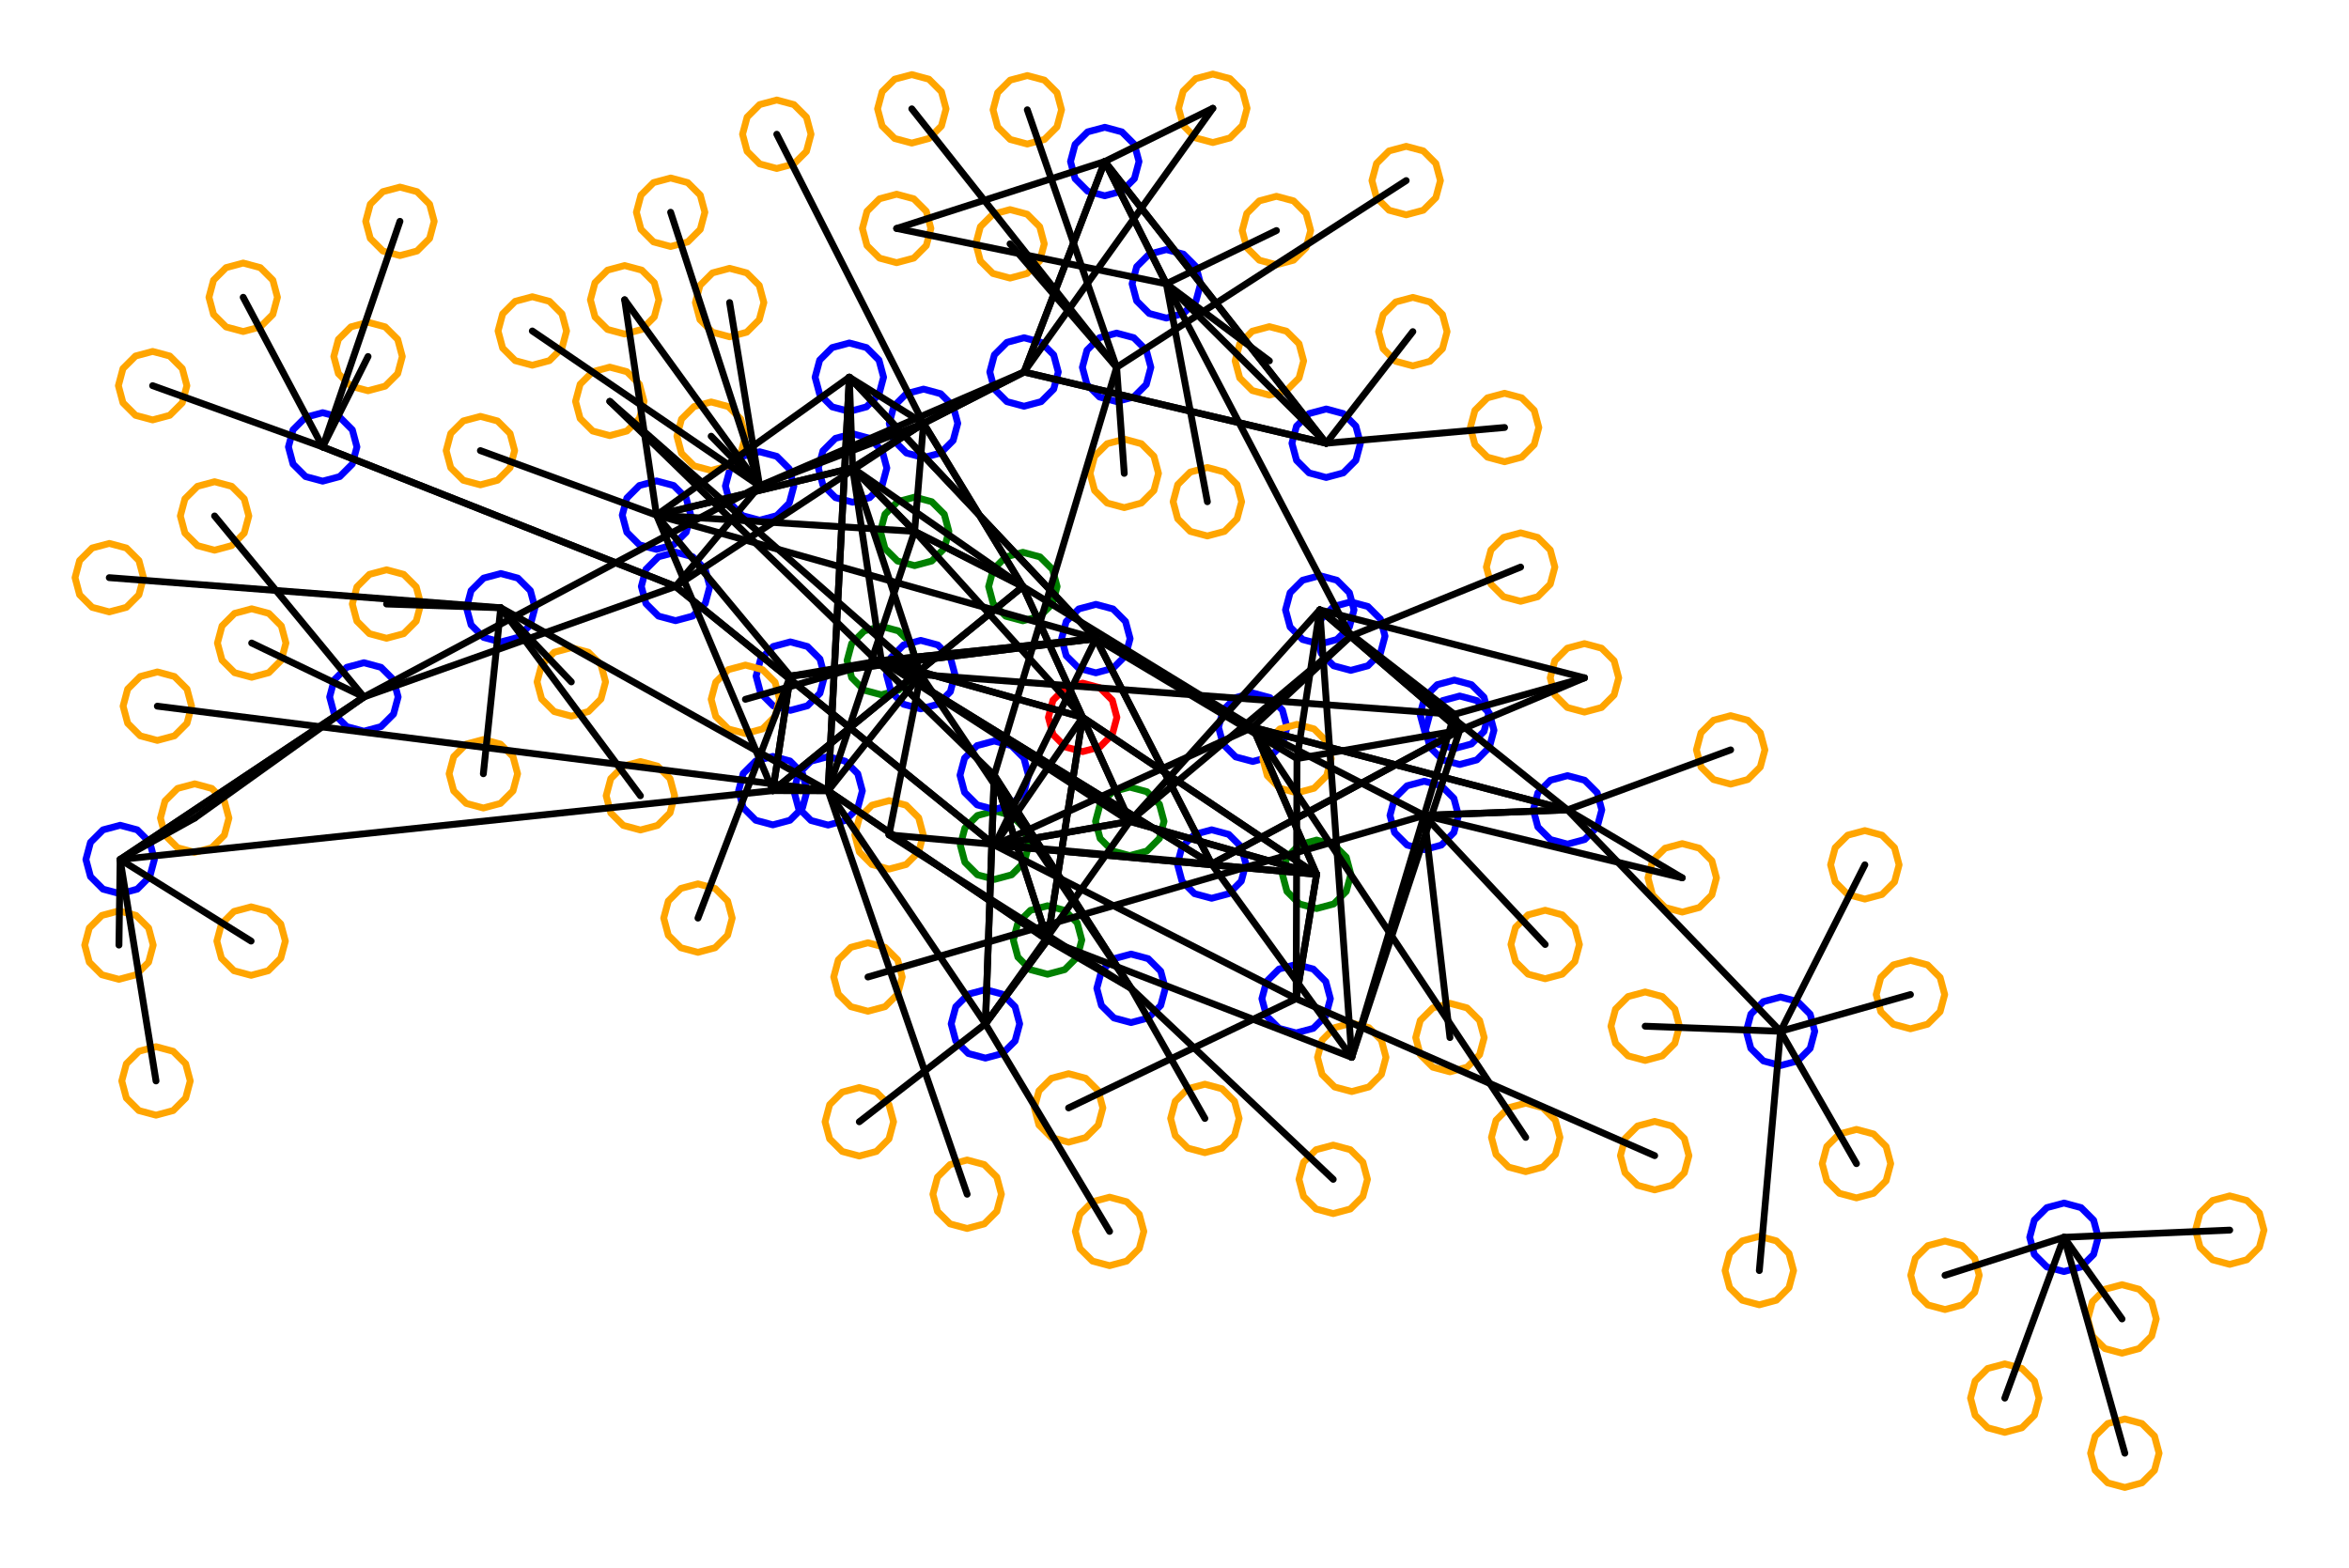 <?xml version="1.0" ?><!DOCTYPE svg  PUBLIC '-//W3C//DTD SVG 1.1//EN'  'http://www.w3.org/Graphics/SVG/1.1/DTD/svg11.dtd'><svg height="229.000" viewBox="-194.000 -86.000 343.000 229.000" width="343.000" xmlns="http://www.w3.org/2000/svg"><line fill="none" stroke="none" stroke-linecap="round" stroke-width="2.0" x1="0.0" x2="0.0" y1="0.0" y2="0.0"/><polygon fill="none" fill-rule="evenodd" points="0.0,0.0 0.0,0.0 0.0,0.0" stroke-linejoin="round"/><line fill="none" stroke="none" stroke-linecap="round" stroke-width="2.0" x1="0.0" x2="0.0" y1="0.0" y2="0.0"/><line fill="none" stroke="none" stroke-linecap="round" stroke-width="2.0" x1="0.0" x2="0.0" y1="0.0" y2="0.0"/><polygon fill="none" fill-rule="evenodd" points="0.0,0.0 0.0,0.0 0.0,0.0" stroke-linejoin="round"/><line fill="none" stroke="none" stroke-linecap="round" stroke-width="2.0" x1="0.0" x2="0.0" y1="0.0" y2="0.0"/><line fill="none" stroke="none" stroke-linecap="round" stroke-width="2.0" x1="0.0" x2="0.0" y1="0.0" y2="0.0"/><polygon fill="none" fill-rule="evenodd" points="0.0,0.0 0.0,0.0 0.0,0.0" stroke-linejoin="round"/><line fill="none" stroke="none" stroke-linecap="round" stroke-width="2.0" x1="0.0" x2="0.0" y1="0.0" y2="0.0"/><line fill="none" stroke="none" stroke-linecap="round" stroke-width="2.0" x1="0.0" x2="0.0" y1="0.0" y2="0.0"/><polygon fill="none" fill-rule="evenodd" points="0.0,0.0 0.0,0.0 0.0,0.0" stroke-linejoin="round"/><line fill="none" stroke="none" stroke-linecap="round" stroke-width="2.0" x1="0.0" x2="0.0" y1="0.0" y2="0.0"/><line fill="none" stroke="none" stroke-linecap="round" stroke-width="2.0" x1="0.0" x2="0.0" y1="0.0" y2="0.0"/><polygon fill="none" fill-rule="evenodd" points="0.0,0.0 0.0,0.0 0.0,0.0" stroke-linejoin="round"/><line fill="none" stroke="none" stroke-linecap="round" stroke-width="2.0" x1="0.0" x2="0.0" y1="0.0" y2="0.0"/><line fill="none" stroke="none" stroke-linecap="round" stroke-width="2.0" x1="0.0" x2="0.0" y1="0.0" y2="0.0"/><polygon fill="none" fill-rule="evenodd" points="0.0,0.0 0.0,0.0 0.0,0.0" stroke-linejoin="round"/><line fill="none" stroke="none" stroke-linecap="round" stroke-width="2.0" x1="0.0" x2="0.0" y1="0.0" y2="0.0"/><line fill="none" stroke="none" stroke-linecap="round" stroke-width="2.0" x1="0.0" x2="0.0" y1="0.0" y2="0.0"/><polygon fill="none" fill-rule="evenodd" points="0.0,0.0 0.0,0.0 0.0,0.0" stroke-linejoin="round"/><line fill="none" stroke="none" stroke-linecap="round" stroke-width="2.0" x1="0.0" x2="0.0" y1="0.0" y2="0.0"/><line fill="none" stroke="none" stroke-linecap="round" stroke-width="2.0" x1="0.0" x2="0.0" y1="0.0" y2="0.0"/><polygon fill="none" fill-rule="evenodd" points="0.0,0.0 0.0,0.0 0.0,0.0" stroke-linejoin="round"/><line fill="none" stroke="none" stroke-linecap="round" stroke-width="2.0" x1="0.0" x2="0.0" y1="0.0" y2="0.0"/><line fill="none" stroke="none" stroke-linecap="round" stroke-width="2.0" x1="0.0" x2="0.0" y1="0.0" y2="0.0"/><polygon fill="none" fill-rule="evenodd" points="0.0,0.0 0.0,0.0 0.0,0.0" stroke-linejoin="round"/><line fill="none" stroke="none" stroke-linecap="round" stroke-width="2.0" x1="0.0" x2="0.0" y1="0.0" y2="0.0"/><line fill="none" stroke="none" stroke-linecap="round" stroke-width="2.0" x1="0.0" x2="0.0" y1="0.0" y2="0.0"/><polygon fill="none" fill-rule="evenodd" points="0.0,0.0 0.0,0.0 0.0,0.0" stroke-linejoin="round"/><line fill="none" stroke="none" stroke-linecap="round" stroke-width="2.0" x1="0.0" x2="0.0" y1="0.0" y2="0.0"/><line fill="none" stroke="none" stroke-linecap="round" stroke-width="2.0" x1="0.0" x2="0.0" y1="0.0" y2="0.0"/><polygon fill="none" fill-rule="evenodd" points="0.0,0.0 0.0,0.0 0.0,0.0" stroke-linejoin="round"/><line fill="none" stroke="none" stroke-linecap="round" stroke-width="2.0" x1="0.0" x2="0.0" y1="0.0" y2="0.0"/><line fill="none" stroke="none" stroke-linecap="round" stroke-width="2.0" x1="0.0" x2="0.0" y1="0.0" y2="0.0"/><polygon fill="none" fill-rule="evenodd" points="0.0,0.0 0.0,0.0 0.0,0.0" stroke-linejoin="round"/><line fill="none" stroke="none" stroke-linecap="round" stroke-width="2.0" x1="0.0" x2="0.0" y1="0.0" y2="0.0"/><line fill="none" stroke="none" stroke-linecap="round" stroke-width="2.0" x1="0.0" x2="0.0" y1="0.0" y2="0.0"/><polygon fill="none" fill-rule="evenodd" points="0.0,0.0 0.0,0.0 0.0,0.0" stroke-linejoin="round"/><line fill="none" stroke="none" stroke-linecap="round" stroke-width="2.0" x1="0.0" x2="0.0" y1="0.0" y2="0.0"/><line fill="none" stroke="none" stroke-linecap="round" stroke-width="2.0" x1="0.0" x2="0.0" y1="0.0" y2="0.0"/><polygon fill="none" fill-rule="evenodd" points="0.0,0.0 0.0,0.0 0.0,0.0" stroke-linejoin="round"/><line fill="none" stroke="none" stroke-linecap="round" stroke-width="2.0" x1="0.0" x2="0.0" y1="0.0" y2="0.0"/><line fill="none" stroke="none" stroke-linecap="round" stroke-width="2.0" x1="0.0" x2="0.0" y1="0.0" y2="0.0"/><polygon fill="none" fill-rule="evenodd" points="0.0,0.0 0.0,0.0 0.0,0.0" stroke-linejoin="round"/><line fill="none" stroke="none" stroke-linecap="round" stroke-width="2.0" x1="0.0" x2="0.0" y1="0.0" y2="0.0"/><line fill="none" stroke="none" stroke-linecap="round" stroke-width="2.0" x1="0.0" x2="0.0" y1="0.0" y2="0.0"/><polygon fill="none" fill-rule="evenodd" points="0.0,0.0 0.0,0.0 0.0,0.0" stroke-linejoin="round"/><line fill="none" stroke="none" stroke-linecap="round" stroke-width="2.0" x1="0.0" x2="0.0" y1="0.0" y2="0.0"/><line fill="none" stroke="none" stroke-linecap="round" stroke-width="2.0" x1="0.0" x2="0.0" y1="0.0" y2="0.0"/><polygon fill="none" fill-rule="evenodd" points="0.0,0.0 0.0,0.0 0.0,0.0" stroke-linejoin="round"/><line fill="none" stroke="none" stroke-linecap="round" stroke-width="2.0" x1="0.0" x2="0.0" y1="0.0" y2="0.0"/><line fill="none" stroke="none" stroke-linecap="round" stroke-width="2.0" x1="0.0" x2="0.0" y1="0.0" y2="0.0"/><polygon fill="none" fill-rule="evenodd" points="0.0,0.0 0.0,0.0 0.0,0.0" stroke-linejoin="round"/><line fill="none" stroke="none" stroke-linecap="round" stroke-width="2.0" x1="0.0" x2="0.0" y1="0.0" y2="0.0"/><line fill="none" stroke="none" stroke-linecap="round" stroke-width="2.0" x1="0.0" x2="0.0" y1="0.0" y2="0.0"/><polygon fill="none" fill-rule="evenodd" points="0.0,0.0 0.0,0.0 0.0,0.0" stroke-linejoin="round"/><polyline fill="none" points="-65.307,15.466 -62.807,14.796 -60.977,12.966 -60.307,10.466 -60.977,7.966 -62.807,6.136 -65.307,5.466 -67.807,6.136 -69.637,7.966 -70.307,10.466 -69.637,12.966 -67.807,14.796 -65.307,15.466" stroke="#008000" stroke-linecap="round" stroke-linejoin="round"/><polyline fill="none" points="46.23,68.864 48.73,68.195 50.56,66.364 51.23,63.864 50.56,61.364 48.73,59.534 46.23,58.864 43.73,59.534 41.9,61.364 41.23,63.864 41.9,66.364 43.73,68.195 46.23,68.864" stroke="#ffa500" stroke-linecap="round" stroke-linejoin="round"/><polyline fill="none" points="-96.075,-50.003 -93.575,-50.672 -91.745,-52.503 -91.075,-55.003 -91.745,-57.503 -93.575,-59.333 -96.075,-60.003 -98.575,-59.333 -100.405,-57.503 -101.075,-55.003 -100.405,-52.503 -98.575,-50.672 -96.075,-50.003" stroke="#ffa500" stroke-linecap="round" stroke-linejoin="round"/><polyline fill="none" points="0.676,91.228 3.176,90.558 5.007,88.728 5.676,86.228 5.007,83.728 3.176,81.898 0.676,81.228 -1.824,81.898 -3.654,83.728 -4.324,86.228 -3.654,88.728 -1.824,90.558 0.676,91.228" stroke="#ffa500" stroke-linecap="round" stroke-linejoin="round"/><polyline fill="none" points="-92.083,53.077 -89.583,52.407 -87.753,50.577 -87.083,48.077 -87.753,45.577 -89.583,43.746 -92.083,43.077 -94.583,43.746 -96.413,45.577 -97.083,48.077 -96.413,50.577 -94.583,52.407 -92.083,53.077" stroke="#ffa500" stroke-linecap="round" stroke-linejoin="round"/><polyline fill="none" points="-176.457,44.518 -173.957,43.848 -172.127,42.018 -171.457,39.518 -172.127,37.018 -173.957,35.188 -176.457,34.518 -178.957,35.188 -180.787,37.018 -181.457,39.518 -180.787,42.018 -178.957,43.848 -176.457,44.518" stroke="#00f" stroke-linecap="round" stroke-linejoin="round"/><polyline fill="none" points="-63.072,-47.638 -60.572,-48.307 -58.741,-50.138 -58.072,-52.638 -58.741,-55.138 -60.572,-56.968 -63.072,-57.638 -65.572,-56.968 -67.402,-55.138 -68.072,-52.638 -67.402,-50.138 -65.572,-48.307 -63.072,-47.638" stroke="#ffa500" stroke-linecap="round" stroke-linejoin="round"/><polyline fill="none" points="-80.574,-61.395 -78.074,-62.065 -76.244,-63.895 -75.574,-66.395 -76.244,-68.895 -78.074,-70.726 -80.574,-71.395 -83.074,-70.726 -84.904,-68.895 -85.574,-66.395 -84.904,-63.895 -83.074,-62.065 -80.574,-61.395" stroke="#ffa500" stroke-linecap="round" stroke-linejoin="round"/><polyline fill="none" points="-52.777,93.403 -50.277,92.733 -48.447,90.903 -47.777,88.403 -48.447,85.903 -50.277,84.073 -52.777,83.403 -55.277,84.073 -57.108,85.903 -57.777,88.403 -57.108,90.903 -55.277,92.733 -52.777,93.403" stroke="#ffa500" stroke-linecap="round" stroke-linejoin="round"/><polyline fill="none" points="-162.667,-5.651 -160.167,-6.321 -158.337,-8.151 -157.667,-10.651 -158.337,-13.151 -160.167,-14.981 -162.667,-15.651 -165.167,-14.981 -166.997,-13.151 -167.667,-10.651 -166.997,-8.151 -165.167,-6.321 -162.667,-5.651" stroke="#ffa500" stroke-linecap="round" stroke-linejoin="round"/><polyline fill="none" points="-178.044,3.36 -175.544,2.691 -173.714,0.86 -173.044,-1.64 -173.714,-4.14 -175.544,-5.97 -178.044,-6.64 -180.544,-5.97 -182.375,-4.14 -183.044,-1.64 -182.375,0.86 -180.544,2.691 -178.044,3.36" stroke="#ffa500" stroke-linecap="round" stroke-linejoin="round"/><polyline fill="none" points="37.362,17.991 39.862,17.321 41.692,15.491 42.362,12.991 41.692,10.491 39.862,8.66 37.362,7.991 34.862,8.66 33.032,10.491 32.362,12.991 33.032,15.491 34.862,17.321 37.362,17.991" stroke="#ffa500" stroke-linecap="round" stroke-linejoin="round"/><polyline fill="none" points="-120.883,7.756 -118.383,7.086 -116.553,5.256 -115.883,2.756 -116.553,0.256 -118.383,-1.575 -120.883,-2.244 -123.383,-1.575 -125.213,0.256 -125.883,2.756 -125.213,5.256 -123.383,7.086 -120.883,7.756" stroke="#00f" stroke-linecap="round" stroke-linejoin="round"/><polyline fill="none" points="-102.788,-37.219 -100.288,-37.889 -98.458,-39.719 -97.788,-42.219 -98.458,-44.719 -100.288,-46.549 -102.788,-47.219 -105.288,-46.549 -107.118,-44.719 -107.788,-42.219 -107.118,-39.719 -105.288,-37.889 -102.788,-37.219" stroke="#ffa500" stroke-linecap="round" stroke-linejoin="round"/><polyline fill="none" points="-17.699,-7.73 -15.199,-8.4 -13.369,-10.23 -12.699,-12.73 -13.369,-15.23 -15.199,-17.06 -17.699,-17.73 -20.199,-17.06 -22.029,-15.23 -22.699,-12.73 -22.029,-10.23 -20.199,-8.4 -17.699,-7.73" stroke="#ffa500" stroke-linecap="round" stroke-linejoin="round"/><polyline fill="none" points="131.584,98.643 134.084,97.973 135.914,96.143 136.584,93.643 135.914,91.143 134.084,89.313 131.584,88.643 129.084,89.313 127.253,91.143 126.584,93.643 127.253,96.143 129.084,97.973 131.584,98.643" stroke="#ffa500" stroke-linecap="round" stroke-linejoin="round"/><polyline fill="none" points="-64.186,40.922 -61.686,40.252 -59.856,38.422 -59.186,35.922 -59.856,33.422 -61.686,31.592 -64.186,30.922 -66.686,31.592 -68.517,33.422 -69.186,35.922 -68.517,38.422 -66.686,40.252 -64.186,40.922" stroke="#ffa500" stroke-linecap="round" stroke-linejoin="round"/><polyline fill="none" points="-116.272,-32.665 -113.772,-33.335 -111.942,-35.165 -111.272,-37.665 -111.942,-40.165 -113.772,-41.995 -116.272,-42.665 -118.772,-41.995 -120.602,-40.165 -121.272,-37.665 -120.602,-35.165 -118.772,-33.335 -116.272,-32.665" stroke="#ffa500" stroke-linecap="round" stroke-linejoin="round"/><polyline fill="none" points="-32.684,-57.41 -30.184,-58.08 -28.354,-59.91 -27.684,-62.41 -28.354,-64.91 -30.184,-66.74 -32.684,-67.41 -35.184,-66.74 -37.014,-64.91 -37.684,-62.41 -37.014,-59.91 -35.184,-58.08 -32.684,-57.41" stroke="#00f" stroke-linecap="round" stroke-linejoin="round"/><polyline fill="none" points="-104.959,-22.385 -102.459,-23.055 -100.629,-24.885 -99.959,-27.385 -100.629,-29.885 -102.459,-31.715 -104.959,-32.385 -107.459,-31.715 -109.289,-29.885 -109.959,-27.385 -109.289,-24.885 -107.459,-23.055 -104.959,-22.385" stroke="#ffa500" stroke-linecap="round" stroke-linejoin="round"/><polyline fill="none" points="-171.713,-24.678 -169.213,-25.348 -167.383,-27.178 -166.713,-29.678 -167.383,-32.178 -169.213,-34.008 -171.713,-34.678 -174.213,-34.008 -176.044,-32.178 -176.713,-29.678 -176.044,-27.178 -174.213,-25.348 -171.713,-24.678" stroke="#ffa500" stroke-linecap="round" stroke-linejoin="round"/><polyline fill="none" points="-29.837,-11.869 -27.337,-12.539 -25.507,-14.369 -24.837,-16.869 -25.507,-19.369 -27.337,-21.199 -29.837,-21.869 -32.337,-21.199 -34.167,-19.369 -34.837,-16.869 -34.167,-14.369 -32.337,-12.539 -29.837,-11.869" stroke="#ffa500" stroke-linecap="round" stroke-linejoin="round"/><polyline fill="none" points="77.078,88.936 79.578,88.266 81.408,86.436 82.078,83.936 81.408,81.436 79.578,79.606 77.078,78.936 74.578,79.606 72.748,81.436 72.078,83.936 72.748,86.436 74.578,88.266 77.078,88.936" stroke="#ffa500" stroke-linecap="round" stroke-linejoin="round"/><polyline fill="none" points="-1.29,8.064 1.21,7.394 3.04,5.564 3.71,3.064 3.04,0.564 1.21,-1.266 -1.29,-1.936 -3.79,-1.266 -5.62,0.564 -6.29,3.064 -5.62,5.564 -3.79,7.394 -1.29,8.064" stroke="#00f" stroke-linecap="round" stroke-linejoin="round"/><polyline fill="none" points="-60.859,-65.105 -58.359,-65.775 -56.529,-67.605 -55.859,-70.105 -56.529,-72.605 -58.359,-74.435 -60.859,-75.105 -63.359,-74.435 -65.189,-72.605 -65.859,-70.105 -65.189,-67.605 -63.359,-65.775 -60.859,-65.105" stroke="#ffa500" stroke-linecap="round" stroke-linejoin="round"/><polyline fill="none" points="-59.558,17.518 -57.058,16.849 -55.228,15.018 -54.558,12.518 -55.228,10.018 -57.058,8.188 -59.558,7.518 -62.058,8.188 -63.888,10.018 -64.558,12.518 -63.888,15.018 -62.058,16.849 -59.558,17.518" stroke="#00f" stroke-linecap="round" stroke-linejoin="round"/><polyline fill="none" points="-59.15,-19.174 -56.65,-19.844 -54.82,-21.674 -54.15,-24.174 -54.82,-26.674 -56.65,-28.505 -59.15,-29.174 -61.65,-28.505 -63.48,-26.674 -64.15,-24.174 -63.48,-21.674 -61.65,-19.844 -59.15,-19.174" stroke="#00f" stroke-linecap="round" stroke-linejoin="round"/><polyline fill="none" points="-78.598,17.741 -76.098,17.071 -74.268,15.241 -73.598,12.741 -74.268,10.241 -76.098,8.411 -78.598,7.741 -81.098,8.411 -82.929,10.241 -83.598,12.741 -82.929,15.241 -81.098,17.071 -78.598,17.741" stroke="#00f" stroke-linecap="round" stroke-linejoin="round"/><polyline fill="none" points="-48.776,42.423 -46.276,41.753 -44.446,39.923 -43.776,37.423 -44.446,34.923 -46.276,33.093 -48.776,32.423 -51.276,33.093 -53.107,34.923 -53.776,37.423 -53.107,39.923 -51.276,41.753 -48.776,42.423" stroke="#008000" stroke-linecap="round" stroke-linejoin="round"/><polyline fill="none" points="58.709,28.511 61.209,27.841 63.039,26.011 63.709,23.511 63.039,21.011 61.209,19.181 58.709,18.511 56.209,19.181 54.379,21.011 53.709,23.511 54.379,26.011 56.209,27.841 58.709,28.511" stroke="#ffa500" stroke-linecap="round" stroke-linejoin="round"/><polyline fill="none" points="-50.109,68.521 -47.609,67.851 -45.779,66.021 -45.109,63.521 -45.779,61.021 -47.609,59.191 -50.109,58.521 -52.609,59.191 -54.439,61.021 -55.109,63.521 -54.439,66.021 -52.609,67.851 -50.109,68.521" stroke="#00f" stroke-linecap="round" stroke-linejoin="round"/><polyline fill="none" points="51.636,47.197 54.136,46.527 55.966,44.697 56.636,42.197 55.966,39.697 54.136,37.867 51.636,37.197 49.136,37.867 47.306,39.697 46.636,42.197 47.306,44.697 49.136,46.527 51.636,47.197" stroke="#ffa500" stroke-linecap="round" stroke-linejoin="round"/><polyline fill="none" points="78.305,45.297 80.805,44.628 82.635,42.797 83.305,40.297 82.635,37.797 80.805,35.967 78.305,35.297 75.805,35.967 73.975,37.797 73.305,40.297 73.975,42.797 75.805,44.628 78.305,45.297" stroke="#ffa500" stroke-linecap="round" stroke-linejoin="round"/><polyline fill="none" points="-23.692,-39.552 -21.192,-40.222 -19.362,-42.052 -18.692,-44.552 -19.362,-47.052 -21.192,-48.883 -23.692,-49.552 -26.192,-48.883 -28.023,-47.052 -28.692,-44.552 -28.023,-42.052 -26.192,-40.222 -23.692,-39.552" stroke="#00f" stroke-linecap="round" stroke-linejoin="round"/><polyline fill="none" points="98.739,123.178 101.239,122.508 103.069,120.678 103.739,118.178 103.069,115.678 101.239,113.848 98.739,113.178 96.239,113.848 94.409,115.678 93.739,118.178 94.409,120.678 96.239,122.508 98.739,123.178" stroke="#ffa500" stroke-linecap="round" stroke-linejoin="round"/><polyline fill="none" points="3.38,73.407 5.88,72.737 7.71,70.907 8.38,68.407 7.71,65.907 5.88,64.077 3.38,63.407 0.88,64.077 -0.95,65.907 -1.62,68.407 -0.95,70.907 0.88,72.737 3.38,73.407" stroke="#ffa500" stroke-linecap="round" stroke-linejoin="round"/><polyline fill="none" points="47.615,87.767 50.115,87.097 51.945,85.267 52.615,82.767 51.945,80.267 50.115,78.437 47.615,77.767 45.115,78.437 43.285,80.267 42.615,82.767 43.285,85.267 45.115,87.097 47.615,87.767" stroke="#ffa500" stroke-linecap="round" stroke-linejoin="round"/><polyline fill="none" points="-73.08,34.491 -70.58,33.821 -68.75,31.991 -68.08,29.491 -68.75,26.991 -70.58,25.161 -73.08,24.491 -75.58,25.161 -77.41,26.991 -78.08,29.491 -77.41,31.991 -75.58,33.821 -73.08,34.491" stroke="#00f" stroke-linecap="round" stroke-linejoin="round"/><polyline fill="none" points="-0.351,-16.271 2.149,-16.941 3.979,-18.771 4.649,-21.271 3.979,-23.771 2.149,-25.601 -0.351,-26.271 -2.851,-25.601 -4.681,-23.771 -5.351,-21.271 -4.681,-18.771 -2.851,-16.941 -0.351,-16.271" stroke="#00f" stroke-linecap="round" stroke-linejoin="round"/><polyline fill="none" points="-87.462,-36.816 -84.962,-37.486 -83.132,-39.316 -82.462,-41.816 -83.132,-44.316 -84.962,-46.146 -87.462,-46.816 -89.962,-46.146 -91.792,-44.316 -92.462,-41.816 -91.792,-39.316 -89.962,-37.486 -87.462,-36.816" stroke="#ffa500" stroke-linecap="round" stroke-linejoin="round"/><polyline fill="none" points="-157.334,56.434 -154.834,55.764 -153.004,53.934 -152.334,51.434 -153.004,48.934 -154.834,47.104 -157.334,46.434 -159.834,47.104 -161.664,48.934 -162.334,51.434 -161.664,53.934 -159.834,55.764 -157.334,56.434" stroke="#ffa500" stroke-linecap="round" stroke-linejoin="round"/><polyline fill="none" points="-171.025,22.127 -168.525,21.457 -166.695,19.627 -166.025,17.127 -166.695,14.627 -168.525,12.797 -171.025,12.127 -173.525,12.797 -175.355,14.627 -176.025,17.127 -175.355,19.627 -173.525,21.457 -171.025,22.127" stroke="#ffa500" stroke-linecap="round" stroke-linejoin="round"/><polyline fill="none" points="18.363,23.317 20.863,22.647 22.693,20.817 23.363,18.317 22.693,15.817 20.863,13.987 18.363,13.317 15.863,13.987 14.033,15.817 13.363,18.317 14.033,20.817 15.863,22.647 18.363,23.317" stroke="#00f" stroke-linecap="round" stroke-linejoin="round"/><polyline fill="none" points="-83.076,-10.029 -80.576,-10.699 -78.746,-12.529 -78.076,-15.029 -78.746,-17.529 -80.576,-19.359 -83.076,-20.029 -85.576,-19.359 -87.406,-17.529 -88.076,-15.029 -87.406,-12.529 -85.576,-10.699 -83.076,-10.029" stroke="#00f" stroke-linecap="round" stroke-linejoin="round"/><polyline fill="none" points="90.008,105.24 92.508,104.57 94.338,102.74 95.008,100.24 94.338,97.74 92.508,95.91 90.008,95.24 87.508,95.91 85.678,97.74 85.008,100.24 85.678,102.74 87.508,104.57 90.008,105.24" stroke="#ffa500" stroke-linecap="round" stroke-linejoin="round"/><polyline fill="none" points="-98.136,-5.768 -95.636,-6.438 -93.806,-8.268 -93.136,-10.768 -93.806,-13.268 -95.636,-15.098 -98.136,-15.768 -100.636,-15.098 -102.466,-13.268 -103.136,-10.768 -102.466,-8.268 -100.636,-6.438 -98.136,-5.768" stroke="#00f" stroke-linecap="round" stroke-linejoin="round"/><polyline fill="none" points="19.148,25.643 21.648,24.973 23.478,23.143 24.148,20.643 23.478,18.143 21.648,16.313 19.148,15.643 16.648,16.313 14.818,18.143 14.148,20.643 14.818,23.143 16.648,24.973 19.148,25.643" stroke="#00f" stroke-linecap="round" stroke-linejoin="round"/><polyline fill="none" points="107.38,99.69 109.88,99.02 111.71,97.19 112.38,94.69 111.71,92.19 109.88,90.36 107.38,89.69 104.88,90.36 103.05,92.19 102.38,94.69 103.05,97.19 104.88,99.02 107.38,99.69" stroke="#00f" stroke-linecap="round" stroke-linejoin="round"/><polyline fill="none" points="-33.982,12.259 -31.482,11.589 -29.652,9.759 -28.982,7.259 -29.652,4.759 -31.482,2.929 -33.982,2.259 -36.482,2.929 -38.313,4.759 -38.982,7.259 -38.313,9.759 -36.482,11.589 -33.982,12.259" stroke="#00f" stroke-linecap="round" stroke-linejoin="round"/><polyline fill="none" points="-1.749,46.681 0.751,46.012 2.581,44.181 3.251,41.681 2.581,39.181 0.751,37.351 -1.749,36.681 -4.249,37.351 -6.079,39.181 -6.749,41.681 -6.079,44.181 -4.249,46.012 -1.749,46.681" stroke="#008000" stroke-linecap="round" stroke-linejoin="round"/><polyline fill="none" points="-81.147,34.46 -78.647,33.79 -76.817,31.96 -76.147,29.46 -76.817,26.96 -78.647,25.13 -81.147,24.46 -83.647,25.13 -85.478,26.96 -86.147,29.46 -85.478,31.96 -83.647,33.79 -81.147,34.46" stroke="#00f" stroke-linecap="round" stroke-linejoin="round"/><polyline fill="none" points="-37.963,80.798 -35.463,80.128 -33.633,78.298 -32.963,75.798 -33.633,73.298 -35.463,71.467 -37.963,70.798 -40.463,71.467 -42.293,73.298 -42.963,75.798 -42.293,78.298 -40.463,80.128 -37.963,80.798" stroke="#ffa500" stroke-linecap="round" stroke-linejoin="round"/><polyline fill="none" points="-67.259,61.679 -64.759,61.009 -62.928,59.179 -62.259,56.679 -62.928,54.179 -64.759,52.349 -67.259,51.679 -69.759,52.349 -71.589,54.179 -72.259,56.679 -71.589,59.179 -69.759,61.009 -67.259,61.679" stroke="#ffa500" stroke-linecap="round" stroke-linejoin="round"/><polyline fill="none" points="-123.852,-15.194 -121.352,-15.864 -119.522,-17.694 -118.852,-20.194 -119.522,-22.694 -121.352,-24.524 -123.852,-25.194 -126.352,-24.524 -128.182,-22.694 -128.852,-20.194 -128.182,-17.694 -126.352,-15.864 -123.852,-15.194" stroke="#ffa500" stroke-linecap="round" stroke-linejoin="round"/><polyline fill="none" points="62.895,104.551 65.395,103.881 67.225,102.051 67.895,99.551 67.225,97.051 65.395,95.22 62.895,94.551 60.395,95.22 58.565,97.051 57.895,99.551 58.565,102.051 60.395,103.881 62.895,104.551" stroke="#ffa500" stroke-linecap="round" stroke-linejoin="round"/><polyline fill="none" points="84.963,64.243 87.463,63.573 89.293,61.743 89.963,59.243 89.293,56.743 87.463,54.913 84.963,54.243 82.463,54.913 80.633,56.743 79.963,59.243 80.633,61.743 82.463,63.573 84.963,64.243" stroke="#ffa500" stroke-linecap="round" stroke-linejoin="round"/><polyline fill="none" points="12.301,-32.57 14.801,-33.24 16.631,-35.07 17.301,-37.57 16.631,-40.07 14.801,-41.9 12.301,-42.57 9.801,-41.9 7.971,-40.07 7.301,-37.57 7.971,-35.07 9.801,-33.24 12.301,-32.57" stroke="#ffa500" stroke-linecap="round" stroke-linejoin="round"/><polyline fill="none" points="31.626,56.931 34.126,56.262 35.956,54.431 36.626,51.931 35.956,49.431 34.126,47.601 31.626,46.931 29.126,47.601 27.296,49.431 26.626,51.931 27.296,54.431 29.126,56.262 31.626,56.931" stroke="#ffa500" stroke-linecap="round" stroke-linejoin="round"/><polyline fill="none" points="-68.524,82.822 -66.024,82.152 -64.194,80.322 -63.524,77.822 -64.194,75.322 -66.024,73.492 -68.524,72.822 -71.024,73.492 -72.854,75.322 -73.524,77.822 -72.854,80.322 -71.024,82.152 -68.524,82.822" stroke="#ffa500" stroke-linecap="round" stroke-linejoin="round"/><polyline fill="none" points="-43.994,-64.967 -41.494,-65.637 -39.664,-67.467 -38.994,-69.967 -39.664,-72.467 -41.494,-74.297 -43.994,-74.967 -46.494,-74.297 -48.324,-72.467 -48.994,-69.967 -48.324,-67.467 -46.494,-65.637 -43.994,-64.967" stroke="#ffa500" stroke-linecap="round" stroke-linejoin="round"/><polyline fill="none" points="28.783,85.102 31.283,84.433 33.113,82.602 33.783,80.102 33.113,77.602 31.283,75.772 28.783,75.102 26.283,75.772 24.453,77.602 23.783,80.102 24.453,82.602 26.283,84.433 28.783,85.102" stroke="#ffa500" stroke-linecap="round" stroke-linejoin="round"/><polyline fill="none" points="-140.865,20.784 -138.365,20.114 -136.535,18.284 -135.865,15.784 -136.535,13.284 -138.365,11.454 -140.865,10.784 -143.365,11.454 -145.195,13.284 -145.865,15.784 -145.195,18.284 -143.365,20.114 -140.865,20.784" stroke="#00f" stroke-linecap="round" stroke-linejoin="round"/><polyline fill="none" points="-11.071,25.205 -8.571,24.535 -6.74,22.705 -6.071,20.205 -6.74,17.705 -8.571,15.875 -11.071,15.205 -13.571,15.875 -15.401,17.705 -16.071,20.205 -15.401,22.705 -13.571,24.535 -11.071,25.205" stroke="#00f" stroke-linecap="round" stroke-linejoin="round"/><polyline fill="none" points="-135.6,-48.678 -133.1,-49.348 -131.27,-51.178 -130.6,-53.678 -131.27,-56.178 -133.1,-58.008 -135.6,-58.678 -138.1,-58.008 -139.93,-56.178 -140.6,-53.678 -139.93,-51.178 -138.1,-49.348 -135.6,-48.678" stroke="#ffa500" stroke-linecap="round" stroke-linejoin="round"/><polyline fill="none" points="28.04,1.814 30.54,1.144 32.37,-0.686 33.04,-3.186 32.37,-5.686 30.54,-7.516 28.04,-8.186 25.54,-7.516 23.71,-5.686 23.04,-3.186 23.71,-0.686 25.54,1.144 28.04,1.814" stroke="#ffa500" stroke-linecap="round" stroke-linejoin="round"/><polyline fill="none" points="13.965,38.082 16.465,37.412 18.295,35.582 18.965,33.082 18.295,30.582 16.465,28.752 13.965,28.082 11.465,28.752 9.635,30.582 8.965,33.082 9.635,35.582 11.465,37.412 13.965,38.082" stroke="#00f" stroke-linecap="round" stroke-linejoin="round"/><polyline fill="none" points="-31.978,98.833 -29.478,98.163 -27.648,96.333 -26.978,93.833 -27.648,91.333 -29.478,89.503 -31.978,88.833 -34.478,89.503 -36.308,91.333 -36.978,93.833 -36.308,96.333 -34.478,98.163 -31.978,98.833" stroke="#ffa500" stroke-linecap="round" stroke-linejoin="round"/><polyline fill="none" points="-30.951,-27.355 -28.451,-28.025 -26.62,-29.855 -25.951,-32.355 -26.62,-34.855 -28.451,-36.685 -30.951,-37.355 -33.451,-36.685 -35.281,-34.855 -35.951,-32.355 -35.281,-29.855 -33.451,-28.025 -30.951,-27.355" stroke="#00f" stroke-linecap="round" stroke-linejoin="round"/><polyline fill="none" points="-16.902,-65.185 -14.402,-65.855 -12.571,-67.685 -11.902,-70.185 -12.571,-72.685 -14.402,-74.515 -16.902,-75.185 -19.402,-74.515 -21.232,-72.685 -21.902,-70.185 -21.232,-67.685 -19.402,-65.855 -16.902,-65.185" stroke="#ffa500" stroke-linecap="round" stroke-linejoin="round"/><polyline fill="none" points="-100.488,35.211 -97.988,34.541 -96.158,32.711 -95.488,30.211 -96.158,27.711 -97.988,25.881 -100.488,25.211 -102.988,25.881 -104.818,27.711 -105.488,30.211 -104.818,32.711 -102.988,34.541 -100.488,35.211" stroke="#ffa500" stroke-linecap="round" stroke-linejoin="round"/><polyline fill="none" points="-171.219,76.856 -168.719,76.186 -166.889,74.356 -166.219,71.856 -166.889,69.356 -168.719,67.526 -171.219,66.856 -173.719,67.526 -175.549,69.356 -176.219,71.856 -175.549,74.356 -173.719,76.186 -171.219,76.856" stroke="#ffa500" stroke-linecap="round" stroke-linejoin="round"/><polyline fill="none" points="-165.572,38.47 -163.072,37.8 -161.242,35.97 -160.572,33.47 -161.242,30.97 -163.072,29.14 -165.572,28.47 -168.072,29.14 -169.902,30.97 -170.572,33.47 -169.902,35.97 -168.072,37.8 -165.572,38.47" stroke="#ffa500" stroke-linecap="round" stroke-linejoin="round"/><polyline fill="none" points="-18.063,82.334 -15.563,81.665 -13.733,79.834 -13.063,77.334 -13.733,74.834 -15.563,73.004 -18.063,72.334 -20.563,73.004 -22.393,74.834 -23.063,77.334 -22.393,79.834 -20.563,81.665 -18.063,82.334" stroke="#ffa500" stroke-linecap="round" stroke-linejoin="round"/><polyline fill="none" points="-146.883,-15.733 -144.383,-16.403 -142.553,-18.233 -141.883,-20.733 -142.553,-23.233 -144.383,-25.063 -146.883,-25.733 -149.383,-25.063 -151.213,-23.233 -151.883,-20.733 -151.213,-18.233 -149.383,-16.403 -146.883,-15.733" stroke="#00f" stroke-linecap="round" stroke-linejoin="round"/><polyline fill="none" points="-44.47,-26.674 -41.97,-27.344 -40.14,-29.174 -39.47,-31.674 -40.14,-34.174 -41.97,-36.004 -44.47,-36.674 -46.97,-36.004 -48.8,-34.174 -49.47,-31.674 -48.8,-29.174 -46.97,-27.344 -44.47,-26.674" stroke="#00f" stroke-linecap="round" stroke-linejoin="round"/><polyline fill="none" points="-157.25,12.907 -154.75,12.237 -152.92,10.407 -152.25,7.907 -152.92,5.407 -154.75,3.577 -157.25,2.907 -159.75,3.577 -161.58,5.407 -162.25,7.907 -161.58,10.407 -159.75,12.237 -157.25,12.907" stroke="#ffa500" stroke-linecap="round" stroke-linejoin="round"/><polyline fill="none" points="-28.841,63.333 -26.341,62.663 -24.51,60.833 -23.841,58.333 -24.51,55.833 -26.341,54.003 -28.841,53.333 -31.341,54.003 -33.171,55.833 -33.841,58.333 -33.171,60.833 -31.341,62.663 -28.841,63.333" stroke="#00f" stroke-linecap="round" stroke-linejoin="round"/><polyline fill="none" points="-176.63,57.019 -174.13,56.35 -172.3,54.519 -171.63,52.019 -172.3,49.519 -174.13,47.689 -176.63,47.019 -179.13,47.689 -180.96,49.519 -181.63,52.019 -180.96,54.519 -179.13,56.35 -176.63,57.019" stroke="#ffa500" stroke-linecap="round" stroke-linejoin="round"/><polyline fill="none" points="-137.555,7.21 -135.055,6.54 -133.225,4.71 -132.555,2.21 -133.225,-0.29 -135.055,-2.12 -137.555,-2.79 -140.055,-2.12 -141.885,-0.29 -142.555,2.21 -141.885,4.71 -140.055,6.54 -137.555,7.21" stroke="#ffa500" stroke-linecap="round" stroke-linejoin="round"/><polyline fill="none" points="-69.981,-25.912 -67.481,-26.582 -65.651,-28.412 -64.981,-30.912 -65.651,-33.412 -67.481,-35.242 -69.981,-35.912 -72.481,-35.242 -74.311,-33.412 -74.981,-30.912 -74.311,-28.412 -72.481,-26.582 -69.981,-25.912" stroke="#00f" stroke-linecap="round" stroke-linejoin="round"/><polyline fill="none" points="-8.645,-28.299 -6.145,-28.968 -4.315,-30.799 -3.645,-33.299 -4.315,-35.799 -6.145,-37.629 -8.645,-38.299 -11.145,-37.629 -12.975,-35.799 -13.645,-33.299 -12.975,-30.799 -11.145,-28.968 -8.645,-28.299" stroke="#ffa500" stroke-linecap="round" stroke-linejoin="round"/><polyline fill="none" points="-69.506,-12.658 -67.006,-13.328 -65.176,-15.158 -64.506,-17.658 -65.176,-20.158 -67.006,-21.988 -69.506,-22.658 -72.006,-21.988 -73.836,-20.158 -74.506,-17.658 -73.836,-15.158 -72.006,-13.328 -69.506,-12.658" stroke="#00f" stroke-linecap="round" stroke-linejoin="round"/><polyline fill="none" points="-85.156,21.124 -82.656,20.454 -80.826,18.624 -80.156,16.124 -80.826,13.624 -82.656,11.794 -85.156,11.124 -87.656,11.794 -89.486,13.624 -90.156,16.124 -89.486,18.624 -87.656,20.454 -85.156,21.124" stroke="#ffa500" stroke-linecap="round" stroke-linejoin="round"/><polyline fill="none" points="-17.077,45.182 -14.577,44.512 -12.747,42.682 -12.077,40.182 -12.747,37.682 -14.577,35.852 -17.077,35.182 -19.577,35.852 -21.407,37.682 -22.077,40.182 -21.407,42.682 -19.577,44.512 -17.077,45.182" stroke="#00f" stroke-linecap="round" stroke-linejoin="round"/><polyline fill="none" points="-29.031,38.949 -26.531,38.279 -24.701,36.449 -24.031,33.949 -24.701,31.449 -26.531,29.619 -29.031,28.949 -31.531,29.619 -33.361,31.449 -34.031,33.949 -33.361,36.449 -31.531,38.279 -29.031,38.949" stroke="#008000" stroke-linecap="round" stroke-linejoin="round"/><polyline fill="none" points="116.267,131.223 118.767,130.553 120.597,128.723 121.267,126.223 120.597,123.723 118.767,121.893 116.267,121.223 113.767,121.893 111.937,123.723 111.267,126.223 111.937,128.723 113.767,130.553 116.267,131.223" stroke="#ffa500" stroke-linecap="round" stroke-linejoin="round"/><polyline fill="none" points="-123.421,31.998 -120.921,31.329 -119.091,29.498 -118.421,26.998 -119.091,24.498 -120.921,22.668 -123.421,21.998 -125.921,22.668 -127.751,24.498 -128.421,26.998 -127.751,29.498 -125.921,31.329 -123.421,31.998" stroke="#ffa500" stroke-linecap="round" stroke-linejoin="round"/><polyline fill="none" points="65.988,69.606 68.488,68.936 70.318,67.106 70.988,64.606 70.318,62.106 68.488,60.276 65.988,59.606 63.488,60.276 61.658,62.106 60.988,64.606 61.658,67.106 63.488,68.936 65.988,69.606" stroke="#00f" stroke-linecap="round" stroke-linejoin="round"/><polyline fill="none" points="115.857,111.613 118.357,110.943 120.188,109.113 120.857,106.613 120.188,104.113 118.357,102.283 115.857,101.613 113.357,102.283 111.527,104.113 110.857,106.613 111.527,109.113 113.357,110.943 115.857,111.613" stroke="#ffa500" stroke-linecap="round" stroke-linejoin="round"/><polyline fill="none" points="-4.738,64.846 -2.238,64.177 -0.408,62.346 0.262,59.846 -0.408,57.346 -2.238,55.516 -4.738,54.846 -7.238,55.516 -9.068,57.346 -9.738,59.846 -9.068,62.346 -7.238,64.177 -4.738,64.846" stroke="#00f" stroke-linecap="round" stroke-linejoin="round"/><polyline fill="none" points="-110.577,18.583 -108.077,17.913 -106.247,16.083 -105.577,13.583 -106.247,11.083 -108.077,9.253 -110.577,8.583 -113.077,9.253 -114.908,11.083 -115.577,13.583 -114.908,16.083 -113.077,17.913 -110.577,18.583" stroke="#ffa500" stroke-linecap="round" stroke-linejoin="round"/><polyline fill="none" points="11.331,-54.629 13.831,-55.299 15.661,-57.129 16.331,-59.629 15.661,-62.129 13.831,-63.959 11.331,-64.629 8.831,-63.959 7.001,-62.129 6.331,-59.629 7.001,-57.129 8.831,-55.299 11.331,-54.629" stroke="#ffa500" stroke-linecap="round" stroke-linejoin="round"/><polyline fill="none" points="-44.641,4.658 -42.141,3.988 -40.311,2.158 -39.641,-0.342 -40.311,-2.842 -42.141,-4.672 -44.641,-5.342 -47.141,-4.672 -48.971,-2.842 -49.641,-0.342 -48.971,2.158 -47.141,3.988 -44.641,4.658" stroke="#008000" stroke-linecap="round" stroke-linejoin="round"/><polyline fill="none" points="-60.447,-3.402 -57.947,-4.072 -56.117,-5.902 -55.447,-8.402 -56.117,-10.902 -57.947,-12.732 -60.447,-13.402 -62.947,-12.732 -64.777,-10.902 -65.447,-8.402 -64.777,-5.902 -62.947,-4.072 -60.447,-3.402" stroke="#008000" stroke-linecap="round" stroke-linejoin="round"/><polyline fill="none" points="-41.037,56.275 -38.537,55.606 -36.706,53.775 -36.037,51.275 -36.706,48.775 -38.537,46.945 -41.037,46.275 -43.537,46.945 -45.367,48.775 -46.037,51.275 -45.367,53.775 -43.537,55.606 -41.037,56.275" stroke="#008000" stroke-linecap="round" stroke-linejoin="round"/><polyline fill="none" points="-158.489,-37.586 -155.989,-38.256 -154.159,-40.086 -153.489,-42.586 -154.159,-45.086 -155.989,-46.916 -158.489,-47.586 -160.989,-46.916 -162.819,-45.086 -163.489,-42.586 -162.819,-40.086 -160.989,-38.256 -158.489,-37.586" stroke="#ffa500" stroke-linecap="round" stroke-linejoin="round"/><polyline fill="none" points="-90.157,-17.299 -87.657,-17.969 -85.826,-19.799 -85.157,-22.299 -85.826,-24.799 -87.657,-26.629 -90.157,-27.299 -92.657,-26.629 -94.487,-24.799 -95.157,-22.299 -94.487,-19.799 -92.657,-17.969 -90.157,-17.299" stroke="#ffa500" stroke-linecap="round" stroke-linejoin="round"/><polyline fill="none" points="-46.514,-45.39 -44.014,-46.06 -42.184,-47.89 -41.514,-50.39 -42.184,-52.89 -44.014,-54.72 -46.514,-55.39 -49.014,-54.72 -50.844,-52.89 -51.514,-50.39 -50.844,-47.89 -49.014,-46.06 -46.514,-45.39" stroke="#ffa500" stroke-linecap="round" stroke-linejoin="round"/><polyline fill="none" points="-4.616,29.783 -2.116,29.113 -0.286,27.283 0.384,24.783 -0.286,22.283 -2.116,20.453 -4.616,19.783 -7.116,20.453 -8.946,22.283 -9.616,24.783 -8.946,27.283 -7.116,29.113 -4.616,29.783" stroke="#ffa500" stroke-linecap="round" stroke-linejoin="round"/><polyline fill="none" points="25.696,-18.569 28.196,-19.239 30.026,-21.069 30.696,-23.569 30.026,-26.069 28.196,-27.899 25.696,-28.569 23.196,-27.899 21.366,-26.069 20.696,-23.569 21.366,-21.069 23.196,-19.239 25.696,-18.569" stroke="#ffa500" stroke-linecap="round" stroke-linejoin="round"/><polyline fill="none" points="17.72,70.523 20.22,69.853 22.05,68.023 22.72,65.523 22.05,63.023 20.22,61.193 17.72,60.523 15.22,61.193 13.39,63.023 12.72,65.523 13.39,68.023 15.22,69.853 17.72,70.523" stroke="#ffa500" stroke-linecap="round" stroke-linejoin="round"/><polyline fill="none" points="34.891,37.273 37.391,36.603 39.221,34.773 39.891,32.273 39.221,29.773 37.391,27.943 34.891,27.273 32.391,27.943 30.561,29.773 29.891,32.273 30.561,34.773 32.391,36.603 34.891,37.273" stroke="#00f" stroke-linecap="round" stroke-linejoin="round"/><polyline fill="none" points="-7.614,-47.332 -5.114,-48.002 -3.284,-49.832 -2.614,-52.332 -3.284,-54.832 -5.114,-56.662 -7.614,-57.332 -10.114,-56.662 -11.944,-54.832 -12.614,-52.332 -11.944,-49.832 -10.114,-48.002 -7.614,-47.332" stroke="#ffa500" stroke-linecap="round" stroke-linejoin="round"/><polyline fill="none" points="3.239,11.899 5.739,11.229 7.569,9.399 8.239,6.899 7.569,4.399 5.739,2.569 3.239,1.899 0.739,2.569 -1.091,4.399 -1.761,6.899 -1.091,9.399 0.739,11.229 3.239,11.899" stroke="#00f" stroke-linecap="round" stroke-linejoin="round"/><polyline fill="none" points="-140.258,-28.936 -137.758,-29.606 -135.927,-31.436 -135.258,-33.936 -135.927,-36.436 -137.758,-38.266 -140.258,-38.936 -142.758,-38.266 -144.588,-36.436 -145.258,-33.936 -144.588,-31.436 -142.758,-29.606 -140.258,-28.936" stroke="#ffa500" stroke-linecap="round" stroke-linejoin="round"/><polyline fill="none" points="-35.913,23.761 -33.413,23.091 -31.582,21.261 -30.913,18.761 -31.582,16.261 -33.413,14.431 -35.913,13.761 -38.413,14.431 -40.243,16.261 -40.913,18.761 -40.243,21.261 -38.413,23.091 -35.913,23.761" stroke="#f00" stroke-linecap="round" stroke-linejoin="round"/><polyline fill="none" points="-48.822,32.212 -46.322,31.542 -44.492,29.712 -43.822,27.212 -44.492,24.712 -46.322,22.882 -48.822,22.212 -51.322,22.882 -53.152,24.712 -53.822,27.212 -53.152,29.712 -51.322,31.542 -48.822,32.212" stroke="#00f" stroke-linecap="round" stroke-linejoin="round"/><polyline fill="none" points="-95.353,4.641 -92.853,3.971 -91.022,2.141 -90.353,-0.359 -91.022,-2.859 -92.853,-4.689 -95.353,-5.359 -97.853,-4.689 -99.683,-2.859 -100.353,-0.359 -99.683,2.141 -97.853,3.971 -95.353,4.641" stroke="#00f" stroke-linecap="round" stroke-linejoin="round"/><line fill="none" stroke="#000" stroke-linecap="round" x1="-65.307" x2="-35.913" y1="10.466" y2="18.761"/><line fill="none" stroke="#000" stroke-linecap="round" x1="-65.307" x2="-33.982" y1="10.466" y2="7.259"/><line fill="none" stroke="#000" stroke-linecap="round" x1="-65.307" x2="-17.077" y1="10.466" y2="40.182"/><line fill="none" stroke="#000" stroke-linecap="round" x1="-65.307" x2="-59.558" y1="10.466" y2="12.518"/><line fill="none" stroke="#000" stroke-linecap="round" x1="-65.307" x2="-85.156" y1="10.466" y2="16.124"/><line fill="none" stroke="#000" stroke-linecap="round" x1="-176.457" x2="-165.572" y1="39.518" y2="33.47"/><line fill="none" stroke="#000" stroke-linecap="round" x1="-176.457" x2="-157.334" y1="39.518" y2="51.434"/><line fill="none" stroke="#000" stroke-linecap="round" x1="-176.457" x2="-140.865" y1="39.518" y2="15.784"/><line fill="none" stroke="#000" stroke-linecap="round" x1="-176.457" x2="-171.219" y1="39.518" y2="71.856"/><line fill="none" stroke="#000" stroke-linecap="round" x1="-176.457" x2="-176.63" y1="39.518" y2="52.019"/><line fill="none" stroke="#000" stroke-linecap="round" x1="-120.883" x2="-123.421" y1="2.756" y2="26.998"/><line fill="none" stroke="#000" stroke-linecap="round" x1="-120.883" x2="-178.044" y1="2.756" y2="-1.64"/><line fill="none" stroke="#000" stroke-linecap="round" x1="-120.883" x2="-110.577" y1="2.756" y2="13.583"/><line fill="none" stroke="#000" stroke-linecap="round" x1="-120.883" x2="-100.488" y1="2.756" y2="30.211"/><line fill="none" stroke="#000" stroke-linecap="round" x1="-120.883" x2="-137.555" y1="2.756" y2="2.21"/><line fill="none" stroke="#000" stroke-linecap="round" x1="-32.684" x2="-44.47" y1="-62.41" y2="-31.674"/><line fill="none" stroke="#000" stroke-linecap="round" x1="-32.684" x2="-0.351" y1="-62.41" y2="-21.271"/><line fill="none" stroke="#000" stroke-linecap="round" x1="-32.684" x2="-16.902" y1="-62.41" y2="-70.185"/><line fill="none" stroke="#000" stroke-linecap="round" x1="-32.684" x2="-63.072" y1="-62.41" y2="-52.638"/><line fill="none" stroke="#000" stroke-linecap="round" x1="-32.684" x2="-23.692" y1="-62.41" y2="-44.552"/><line fill="none" stroke="#000" stroke-linecap="round" x1="-1.29" x2="19.148" y1="3.064" y2="20.643"/><line fill="none" stroke="#000" stroke-linecap="round" x1="-1.29" x2="3.38" y1="3.064" y2="68.407"/><line fill="none" stroke="#000" stroke-linecap="round" x1="-1.29" x2="37.362" y1="3.064" y2="12.991"/><line fill="none" stroke="#000" stroke-linecap="round" x1="-1.29" x2="-4.616" y1="3.064" y2="24.783"/><line fill="none" stroke="#000" stroke-linecap="round" x1="-1.29" x2="-29.031" y1="3.064" y2="33.949"/><line fill="none" stroke="#000" stroke-linecap="round" x1="-59.558" x2="-64.186" y1="12.518" y2="35.922"/><line fill="none" stroke="#000" stroke-linecap="round" x1="-59.558" x2="-73.08" y1="12.518" y2="29.491"/><line fill="none" stroke="#000" stroke-linecap="round" x1="-59.558" x2="-28.841" y1="12.518" y2="58.333"/><line fill="none" stroke="#000" stroke-linecap="round" x1="-59.558" x2="-104.959" y1="12.518" y2="-27.385"/><line fill="none" stroke="#000" stroke-linecap="round" x1="-59.558" x2="-69.506" y1="12.518" y2="-17.658"/><line fill="none" stroke="#000" stroke-linecap="round" x1="-59.15" x2="-83.076" y1="-24.174" y2="-15.029"/><line fill="none" stroke="#000" stroke-linecap="round" x1="-59.15" x2="-44.47" y1="-24.174" y2="-31.674"/><line fill="none" stroke="#000" stroke-linecap="round" x1="-59.15" x2="-44.641" y1="-24.174" y2="-0.342"/><line fill="none" stroke="#000" stroke-linecap="round" x1="-59.15" x2="-80.574" y1="-24.174" y2="-66.395"/><line fill="none" stroke="#000" stroke-linecap="round" x1="-59.15" x2="-69.506" y1="-24.174" y2="-17.658"/><line fill="none" stroke="#000" stroke-linecap="round" x1="-78.598" x2="-92.083" y1="12.741" y2="48.077"/><line fill="none" stroke="#000" stroke-linecap="round" x1="-78.598" x2="-81.147" y1="12.741" y2="29.46"/><line fill="none" stroke="#000" stroke-linecap="round" x1="-78.598" x2="-33.982" y1="12.741" y2="7.259"/><line fill="none" stroke="#000" stroke-linecap="round" x1="-78.598" x2="-65.307" y1="12.741" y2="10.466"/><line fill="none" stroke="#000" stroke-linecap="round" x1="-78.598" x2="-98.136" y1="12.741" y2="-10.768"/><line fill="none" stroke="#000" stroke-linecap="round" x1="-48.776" x2="-1.749" y1="37.423" y2="41.681"/><line fill="none" stroke="#000" stroke-linecap="round" x1="-48.776" x2="-29.031" y1="37.423" y2="33.949"/><line fill="none" stroke="#000" stroke-linecap="round" x1="-48.776" x2="-35.913" y1="37.423" y2="18.761"/><line fill="none" stroke="#000" stroke-linecap="round" x1="-48.776" x2="-33.982" y1="37.423" y2="7.259"/><line fill="none" stroke="#000" stroke-linecap="round" x1="-48.776" x2="-95.353" y1="37.423" y2="-0.359"/><line fill="none" stroke="#000" stroke-linecap="round" x1="-50.109" x2="-41.037" y1="63.521" y2="51.275"/><line fill="none" stroke="#000" stroke-linecap="round" x1="-50.109" x2="-48.822" y1="63.521" y2="27.212"/><line fill="none" stroke="#000" stroke-linecap="round" x1="-50.109" x2="-73.08" y1="63.521" y2="29.491"/><line fill="none" stroke="#000" stroke-linecap="round" x1="-50.109" x2="-68.524" y1="63.521" y2="77.822"/><line fill="none" stroke="#000" stroke-linecap="round" x1="-50.109" x2="-31.978" y1="63.521" y2="93.833"/><line fill="none" stroke="#000" stroke-linecap="round" x1="-23.692" x2="-7.614" y1="-44.552" y2="-52.332"/><line fill="none" stroke="#000" stroke-linecap="round" x1="-23.692" x2="-63.072" y1="-44.552" y2="-52.638"/><line fill="none" stroke="#000" stroke-linecap="round" x1="-23.692" x2="-17.699" y1="-44.552" y2="-12.73"/><line fill="none" stroke="#000" stroke-linecap="round" x1="-23.692" x2="-32.684" y1="-44.552" y2="-62.41"/><line fill="none" stroke="#000" stroke-linecap="round" x1="-23.692" x2="-8.645" y1="-44.552" y2="-33.299"/><line fill="none" stroke="#000" stroke-linecap="round" x1="-73.08" x2="-171.025" y1="29.491" y2="17.127"/><line fill="none" stroke="#000" stroke-linecap="round" x1="-73.08" x2="-41.037" y1="29.491" y2="51.275"/><line fill="none" stroke="#000" stroke-linecap="round" x1="-73.08" x2="-52.777" y1="29.491" y2="88.403"/><line fill="none" stroke="#000" stroke-linecap="round" x1="-73.08" x2="-120.883" y1="29.491" y2="2.756"/><line fill="none" stroke="#000" stroke-linecap="round" x1="-73.08" x2="-69.981" y1="29.491" y2="-30.912"/><line fill="none" stroke="#000" stroke-linecap="round" x1="-0.351" x2="-23.692" y1="-21.271" y2="-44.552"/><line fill="none" stroke="#000" stroke-linecap="round" x1="-0.351" x2="-44.47" y1="-21.271" y2="-31.674"/><line fill="none" stroke="#000" stroke-linecap="round" x1="-0.351" x2="-32.684" y1="-21.271" y2="-62.41"/><line fill="none" stroke="#000" stroke-linecap="round" x1="-0.351" x2="25.696" y1="-21.271" y2="-23.569"/><line fill="none" stroke="#000" stroke-linecap="round" x1="-0.351" x2="12.301" y1="-21.271" y2="-37.57"/><line fill="none" stroke="#000" stroke-linecap="round" x1="18.363" x2="3.38" y1="18.317" y2="68.407"/><line fill="none" stroke="#000" stroke-linecap="round" x1="18.363" x2="19.148" y1="18.317" y2="20.643"/><line fill="none" stroke="#000" stroke-linecap="round" x1="18.363" x2="37.362" y1="18.317" y2="12.991"/><line fill="none" stroke="#000" stroke-linecap="round" x1="18.363" x2="-1.29" y1="18.317" y2="3.064"/><line fill="none" stroke="#000" stroke-linecap="round" x1="18.363" x2="-59.558" y1="18.317" y2="12.518"/><line fill="none" stroke="#000" stroke-linecap="round" x1="-83.076" x2="-102.788" y1="-15.029" y2="-42.219"/><line fill="none" stroke="#000" stroke-linecap="round" x1="-83.076" x2="-96.075" y1="-15.029" y2="-55.003"/><line fill="none" stroke="#000" stroke-linecap="round" x1="-83.076" x2="-90.157" y1="-15.029" y2="-22.299"/><line fill="none" stroke="#000" stroke-linecap="round" x1="-83.076" x2="-116.272" y1="-15.029" y2="-37.665"/><line fill="none" stroke="#000" stroke-linecap="round" x1="-83.076" x2="-87.462" y1="-15.029" y2="-41.816"/><line fill="none" stroke="#000" stroke-linecap="round" x1="-98.136" x2="-69.506" y1="-10.768" y2="-17.658"/><line fill="none" stroke="#000" stroke-linecap="round" x1="-98.136" x2="-102.788" y1="-10.768" y2="-42.219"/><line fill="none" stroke="#000" stroke-linecap="round" x1="-98.136" x2="-33.982" y1="-10.768" y2="7.259"/><line fill="none" stroke="#000" stroke-linecap="round" x1="-98.136" x2="-60.447" y1="-10.768" y2="-8.402"/><line fill="none" stroke="#000" stroke-linecap="round" x1="-98.136" x2="-123.852" y1="-10.768" y2="-20.194"/><line fill="none" stroke="#000" stroke-linecap="round" x1="19.148" x2="3.38" y1="20.643" y2="68.407"/><line fill="none" stroke="#000" stroke-linecap="round" x1="19.148" x2="-1.29" y1="20.643" y2="3.064"/><line fill="none" stroke="#000" stroke-linecap="round" x1="19.148" x2="37.362" y1="20.643" y2="12.991"/><line fill="none" stroke="#000" stroke-linecap="round" x1="19.148" x2="-4.616" y1="20.643" y2="24.783"/><line fill="none" stroke="#000" stroke-linecap="round" x1="19.148" x2="-17.077" y1="20.643" y2="40.182"/><line fill="none" stroke="#000" stroke-linecap="round" x1="107.38" x2="98.739" y1="94.69" y2="118.178"/><line fill="none" stroke="#000" stroke-linecap="round" x1="107.38" x2="131.584" y1="94.69" y2="93.643"/><line fill="none" stroke="#000" stroke-linecap="round" x1="107.38" x2="115.857" y1="94.69" y2="106.613"/><line fill="none" stroke="#000" stroke-linecap="round" x1="107.38" x2="90.008" y1="94.69" y2="100.24"/><line fill="none" stroke="#000" stroke-linecap="round" x1="107.38" x2="116.267" y1="94.69" y2="126.223"/><line fill="none" stroke="#000" stroke-linecap="round" x1="-33.982" x2="-65.307" y1="7.259" y2="10.466"/><line fill="none" stroke="#000" stroke-linecap="round" x1="-33.982" x2="-4.616" y1="7.259" y2="24.783"/><line fill="none" stroke="#000" stroke-linecap="round" x1="-33.982" x2="-17.077" y1="7.259" y2="40.182"/><line fill="none" stroke="#000" stroke-linecap="round" x1="-33.982" x2="-78.598" y1="7.259" y2="12.741"/><line fill="none" stroke="#000" stroke-linecap="round" x1="-33.982" x2="-69.981" y1="7.259" y2="-30.912"/><line fill="none" stroke="#000" stroke-linecap="round" x1="-1.749" x2="-11.071" y1="41.681" y2="20.205"/><line fill="none" stroke="#000" stroke-linecap="round" x1="-1.749" x2="-48.776" y1="41.681" y2="37.423"/><line fill="none" stroke="#000" stroke-linecap="round" x1="-1.749" x2="-4.738" y1="41.681" y2="59.846"/><line fill="none" stroke="#000" stroke-linecap="round" x1="-1.749" x2="-29.031" y1="41.681" y2="33.949"/><line fill="none" stroke="#000" stroke-linecap="round" x1="-1.749" x2="-35.913" y1="41.681" y2="18.761"/><line fill="none" stroke="#000" stroke-linecap="round" x1="-81.147" x2="-78.598" y1="29.46" y2="12.741"/><line fill="none" stroke="#000" stroke-linecap="round" x1="-81.147" x2="-98.136" y1="29.46" y2="-10.768"/><line fill="none" stroke="#000" stroke-linecap="round" x1="-81.147" x2="-73.08" y1="29.46" y2="29.491"/><line fill="none" stroke="#000" stroke-linecap="round" x1="-81.147" x2="-44.641" y1="29.46" y2="-0.342"/><line fill="none" stroke="#000" stroke-linecap="round" x1="-81.147" x2="-176.457" y1="29.46" y2="39.518"/><line fill="none" stroke="#000" stroke-linecap="round" x1="-140.865" x2="-165.572" y1="15.784" y2="33.47"/><line fill="none" stroke="#000" stroke-linecap="round" x1="-140.865" x2="-176.457" y1="15.784" y2="39.518"/><line fill="none" stroke="#000" stroke-linecap="round" x1="-140.865" x2="-157.25" y1="15.784" y2="7.907"/><line fill="none" stroke="#000" stroke-linecap="round" x1="-140.865" x2="-83.076" y1="15.784" y2="-15.029"/><line fill="none" stroke="#000" stroke-linecap="round" x1="-140.865" x2="-162.667" y1="15.784" y2="-10.651"/><line fill="none" stroke="#000" stroke-linecap="round" x1="-11.071" x2="34.891" y1="20.205" y2="32.273"/><line fill="none" stroke="#000" stroke-linecap="round" x1="-11.071" x2="-1.749" y1="20.205" y2="41.681"/><line fill="none" stroke="#000" stroke-linecap="round" x1="-11.071" x2="-48.776" y1="20.205" y2="37.423"/><line fill="none" stroke="#000" stroke-linecap="round" x1="-11.071" x2="28.783" y1="20.205" y2="80.102"/><line fill="none" stroke="#000" stroke-linecap="round" x1="-11.071" x2="13.965" y1="20.205" y2="33.082"/><line fill="none" stroke="#000" stroke-linecap="round" x1="13.965" x2="17.72" y1="33.082" y2="65.523"/><line fill="none" stroke="#000" stroke-linecap="round" x1="13.965" x2="51.636" y1="33.082" y2="42.197"/><line fill="none" stroke="#000" stroke-linecap="round" x1="13.965" x2="31.626" y1="33.082" y2="51.931"/><line fill="none" stroke="#000" stroke-linecap="round" x1="13.965" x2="34.891" y1="33.082" y2="32.273"/><line fill="none" stroke="#000" stroke-linecap="round" x1="13.965" x2="-67.259" y1="33.082" y2="56.679"/><line fill="none" stroke="#000" stroke-linecap="round" x1="-30.951" x2="-46.514" y1="-32.355" y2="-50.39"/><line fill="none" stroke="#000" stroke-linecap="round" x1="-30.951" x2="-29.837" y1="-32.355" y2="-16.869"/><line fill="none" stroke="#000" stroke-linecap="round" x1="-30.951" x2="11.331" y1="-32.355" y2="-59.629"/><line fill="none" stroke="#000" stroke-linecap="round" x1="-30.951" x2="-60.859" y1="-32.355" y2="-70.105"/><line fill="none" stroke="#000" stroke-linecap="round" x1="-30.951" x2="-43.994" y1="-32.355" y2="-69.967"/><line fill="none" stroke="#000" stroke-linecap="round" x1="-146.883" x2="-95.353" y1="-20.733" y2="-0.359"/><line fill="none" stroke="#000" stroke-linecap="round" x1="-146.883" x2="-171.713" y1="-20.733" y2="-29.678"/><line fill="none" stroke="#000" stroke-linecap="round" x1="-146.883" x2="-135.6" y1="-20.733" y2="-53.678"/><line fill="none" stroke="#000" stroke-linecap="round" x1="-146.883" x2="-158.489" y1="-20.733" y2="-42.586"/><line fill="none" stroke="#000" stroke-linecap="round" x1="-146.883" x2="-140.258" y1="-20.733" y2="-33.936"/><line fill="none" stroke="#000" stroke-linecap="round" x1="-44.47" x2="-0.351" y1="-31.674" y2="-21.271"/><line fill="none" stroke="#000" stroke-linecap="round" x1="-44.47" x2="-32.684" y1="-31.674" y2="-62.41"/><line fill="none" stroke="#000" stroke-linecap="round" x1="-44.47" x2="-59.15" y1="-31.674" y2="-24.174"/><line fill="none" stroke="#000" stroke-linecap="round" x1="-44.47" x2="-83.076" y1="-31.674" y2="-15.029"/><line fill="none" stroke="#000" stroke-linecap="round" x1="-44.47" x2="-16.902" y1="-31.674" y2="-70.185"/><line fill="none" stroke="#000" stroke-linecap="round" x1="-28.841" x2="-64.186" y1="58.333" y2="35.922"/><line fill="none" stroke="#000" stroke-linecap="round" x1="-28.841" x2="-48.822" y1="58.333" y2="27.212"/><line fill="none" stroke="#000" stroke-linecap="round" x1="-28.841" x2="-41.037" y1="58.333" y2="51.275"/><line fill="none" stroke="#000" stroke-linecap="round" x1="-28.841" x2="-18.063" y1="58.333" y2="77.334"/><line fill="none" stroke="#000" stroke-linecap="round" x1="-28.841" x2="0.676" y1="58.333" y2="86.228"/><line fill="none" stroke="#000" stroke-linecap="round" x1="-69.981" x2="-73.08" y1="-30.912" y2="29.491"/><line fill="none" stroke="#000" stroke-linecap="round" x1="-69.981" x2="-33.982" y1="-30.912" y2="7.259"/><line fill="none" stroke="#000" stroke-linecap="round" x1="-69.981" x2="-98.136" y1="-30.912" y2="-10.768"/><line fill="none" stroke="#000" stroke-linecap="round" x1="-69.981" x2="-69.506" y1="-30.912" y2="-17.658"/><line fill="none" stroke="#000" stroke-linecap="round" x1="-69.981" x2="-59.15" y1="-30.912" y2="-24.174"/><line fill="none" stroke="#000" stroke-linecap="round" x1="-69.506" x2="-98.136" y1="-17.658" y2="-10.768"/><line fill="none" stroke="#000" stroke-linecap="round" x1="-69.506" x2="-59.15" y1="-17.658" y2="-24.174"/><line fill="none" stroke="#000" stroke-linecap="round" x1="-69.506" x2="-60.447" y1="-17.658" y2="-8.402"/><line fill="none" stroke="#000" stroke-linecap="round" x1="-69.506" x2="-44.641" y1="-17.658" y2="-0.342"/><line fill="none" stroke="#000" stroke-linecap="round" x1="-69.506" x2="-65.307" y1="-17.658" y2="10.466"/><line fill="none" stroke="#000" stroke-linecap="round" x1="-17.077" x2="-65.307" y1="40.182" y2="10.466"/><line fill="none" stroke="#000" stroke-linecap="round" x1="-17.077" x2="3.38" y1="40.182" y2="68.407"/><line fill="none" stroke="#000" stroke-linecap="round" x1="-17.077" x2="-64.186" y1="40.182" y2="35.922"/><line fill="none" stroke="#000" stroke-linecap="round" x1="-17.077" x2="19.148" y1="40.182" y2="20.643"/><line fill="none" stroke="#000" stroke-linecap="round" x1="-17.077" x2="-33.982" y1="40.182" y2="7.259"/><line fill="none" stroke="#000" stroke-linecap="round" x1="-29.031" x2="-35.913" y1="33.949" y2="18.761"/><line fill="none" stroke="#000" stroke-linecap="round" x1="-29.031" x2="-1.749" y1="33.949" y2="41.681"/><line fill="none" stroke="#000" stroke-linecap="round" x1="-29.031" x2="-48.776" y1="33.949" y2="37.423"/><line fill="none" stroke="#000" stroke-linecap="round" x1="-29.031" x2="-50.109" y1="33.949" y2="63.521"/><line fill="none" stroke="#000" stroke-linecap="round" x1="-29.031" x2="-65.307" y1="33.949" y2="10.466"/><line fill="none" stroke="#000" stroke-linecap="round" x1="65.988" x2="78.305" y1="64.606" y2="40.297"/><line fill="none" stroke="#000" stroke-linecap="round" x1="65.988" x2="84.963" y1="64.606" y2="59.243"/><line fill="none" stroke="#000" stroke-linecap="round" x1="65.988" x2="46.23" y1="64.606" y2="63.864"/><line fill="none" stroke="#000" stroke-linecap="round" x1="65.988" x2="62.895" y1="64.606" y2="99.551"/><line fill="none" stroke="#000" stroke-linecap="round" x1="65.988" x2="77.078" y1="64.606" y2="83.936"/><line fill="none" stroke="#000" stroke-linecap="round" x1="-4.738" x2="-4.616" y1="59.846" y2="24.783"/><line fill="none" stroke="#000" stroke-linecap="round" x1="-4.738" x2="-37.963" y1="59.846" y2="75.798"/><line fill="none" stroke="#000" stroke-linecap="round" x1="-4.738" x2="47.615" y1="59.846" y2="82.767"/><line fill="none" stroke="#000" stroke-linecap="round" x1="-4.738" x2="-48.776" y1="59.846" y2="37.423"/><line fill="none" stroke="#000" stroke-linecap="round" x1="-4.738" x2="-1.749" y1="59.846" y2="41.681"/><line fill="none" stroke="#000" stroke-linecap="round" x1="-44.641" x2="-35.913" y1="-0.342" y2="18.761"/><line fill="none" stroke="#000" stroke-linecap="round" x1="-44.641" x2="-59.15" y1="-0.342" y2="-24.174"/><line fill="none" stroke="#000" stroke-linecap="round" x1="-44.641" x2="-60.447" y1="-0.342" y2="-8.402"/><line fill="none" stroke="#000" stroke-linecap="round" x1="-44.641" x2="-11.071" y1="-0.342" y2="20.205"/><line fill="none" stroke="#000" stroke-linecap="round" x1="-44.641" x2="-81.147" y1="-0.342" y2="29.46"/><line fill="none" stroke="#000" stroke-linecap="round" x1="-60.447" x2="-59.15" y1="-8.402" y2="-24.174"/><line fill="none" stroke="#000" stroke-linecap="round" x1="-60.447" x2="-73.08" y1="-8.402" y2="29.491"/><line fill="none" stroke="#000" stroke-linecap="round" x1="-60.447" x2="-35.913" y1="-8.402" y2="18.761"/><line fill="none" stroke="#000" stroke-linecap="round" x1="-60.447" x2="-69.506" y1="-8.402" y2="-17.658"/><line fill="none" stroke="#000" stroke-linecap="round" x1="-60.447" x2="-44.641" y1="-8.402" y2="-0.342"/><line fill="none" stroke="#000" stroke-linecap="round" x1="-41.037" x2="-48.822" y1="51.275" y2="27.212"/><line fill="none" stroke="#000" stroke-linecap="round" x1="-41.037" x2="-50.109" y1="51.275" y2="63.521"/><line fill="none" stroke="#000" stroke-linecap="round" x1="-41.037" x2="3.38" y1="51.275" y2="68.407"/><line fill="none" stroke="#000" stroke-linecap="round" x1="-41.037" x2="-73.08" y1="51.275" y2="29.491"/><line fill="none" stroke="#000" stroke-linecap="round" x1="-41.037" x2="-35.913" y1="51.275" y2="18.761"/><line fill="none" stroke="#000" stroke-linecap="round" x1="34.891" x2="-11.071" y1="32.273" y2="20.205"/><line fill="none" stroke="#000" stroke-linecap="round" x1="34.891" x2="13.965" y1="32.273" y2="33.082"/><line fill="none" stroke="#000" stroke-linecap="round" x1="34.891" x2="51.636" y1="32.273" y2="42.197"/><line fill="none" stroke="#000" stroke-linecap="round" x1="34.891" x2="65.988" y1="32.273" y2="64.606"/><line fill="none" stroke="#000" stroke-linecap="round" x1="34.891" x2="58.709" y1="32.273" y2="23.511"/><line fill="none" stroke="#000" stroke-linecap="round" x1="3.239" x2="-11.071" y1="6.899" y2="20.205"/><line fill="none" stroke="#000" stroke-linecap="round" x1="3.239" x2="34.891" y1="6.899" y2="32.273"/><line fill="none" stroke="#000" stroke-linecap="round" x1="3.239" x2="28.04" y1="6.899" y2="-3.186"/><line fill="none" stroke="#000" stroke-linecap="round" x1="3.239" x2="-23.692" y1="6.899" y2="-44.552"/><line fill="none" stroke="#000" stroke-linecap="round" x1="3.239" x2="-29.031" y1="6.899" y2="33.949"/><line fill="none" stroke="#000" stroke-linecap="round" x1="-35.913" x2="-44.641" y1="18.761" y2="-0.342"/><line fill="none" stroke="#000" stroke-linecap="round" x1="-35.913" x2="-65.307" y1="18.761" y2="10.466"/><line fill="none" stroke="#000" stroke-linecap="round" x1="-35.913" x2="-41.037" y1="18.761" y2="51.275"/><line fill="none" stroke="#000" stroke-linecap="round" x1="-35.913" x2="-1.749" y1="18.761" y2="41.681"/><line fill="none" stroke="#000" stroke-linecap="round" x1="-35.913" x2="-29.031" y1="18.761" y2="33.949"/><line fill="none" stroke="#000" stroke-linecap="round" x1="-48.822" x2="-50.109" y1="27.212" y2="63.521"/><line fill="none" stroke="#000" stroke-linecap="round" x1="-48.822" x2="-41.037" y1="27.212" y2="51.275"/><line fill="none" stroke="#000" stroke-linecap="round" x1="-48.822" x2="-28.841" y1="27.212" y2="58.333"/><line fill="none" stroke="#000" stroke-linecap="round" x1="-48.822" x2="-30.951" y1="27.212" y2="-32.355"/><line fill="none" stroke="#000" stroke-linecap="round" x1="-48.822" x2="-104.959" y1="27.212" y2="-27.385"/><line fill="none" stroke="#000" stroke-linecap="round" x1="-95.353" x2="-48.776" y1="-0.359" y2="37.423"/><line fill="none" stroke="#000" stroke-linecap="round" x1="-95.353" x2="-59.15" y1="-0.359" y2="-24.174"/><line fill="none" stroke="#000" stroke-linecap="round" x1="-95.353" x2="-140.865" y1="-0.359" y2="15.784"/><line fill="none" stroke="#000" stroke-linecap="round" x1="-95.353" x2="-146.883" y1="-0.359" y2="-20.733"/><line fill="none" stroke="#000" stroke-linecap="round" x1="-95.353" x2="-83.076" y1="-0.359" y2="-15.029"/></svg>